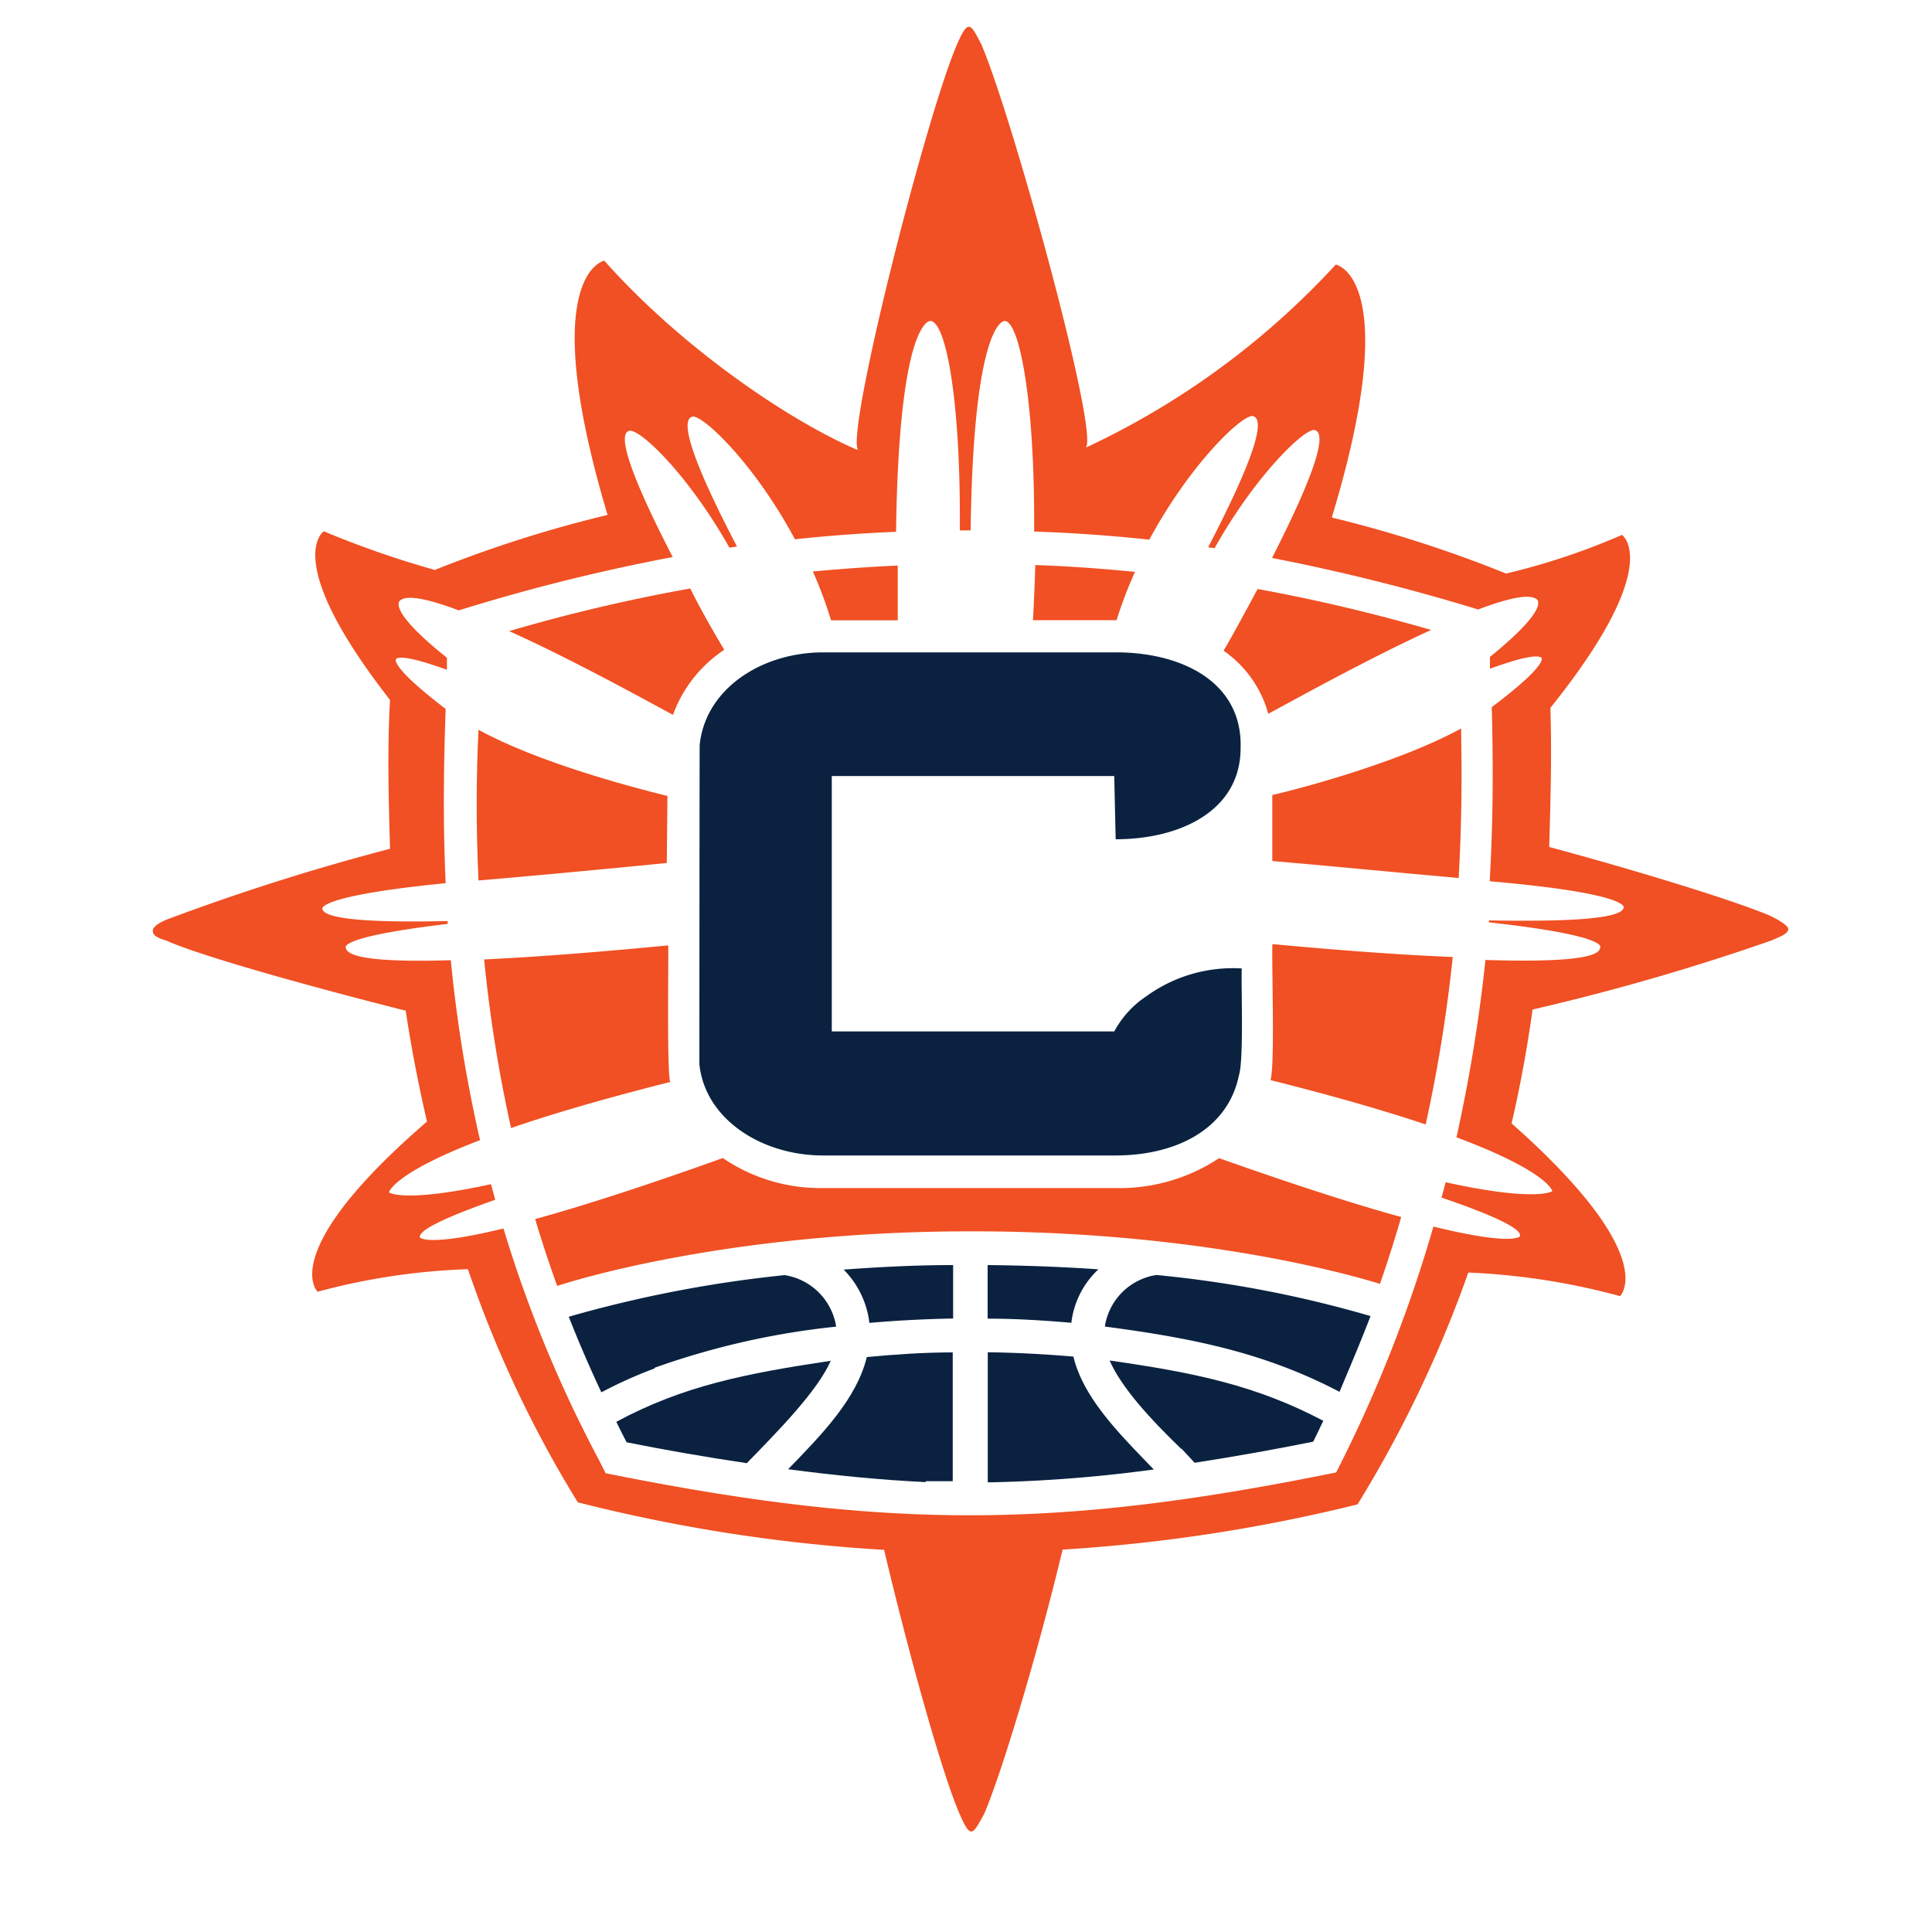 <svg id="logosandtypes_com" data-name="logosandtypes com" xmlns="http://www.w3.org/2000/svg" viewBox="0 0 150 150"><defs><style>.cls-1{fill:none;}.cls-2{fill:#f05023;}.cls-3{fill:#0a2240;}</style></defs><path class="cls-1" d="M0,0H150V150H0Z" transform="translate(0 0)"/><path class="cls-2" d="M51.77,67c-3.91.39-9.24.9-14.62,1.36-.21-4.5-.16-8.45,0-11.7,4.49,2.47,11.58,4.38,14.67,5.14Z" transform="translate(0 0)"/><path class="cls-2" d="M52.05,84c-5.31,1.34-9.33,2.53-12.37,3.58a109.06,109.06,0,0,1-2.09-13.09c4.73-.22,10.14-.69,14.29-1.09C51.92,73.94,51.76,83.76,52.05,84Z" transform="translate(0 0)"/><path class="cls-2" d="M52.25,55.5C49.47,54,44.16,51.08,39.53,49a132.84,132.84,0,0,1,14.06-3.31h0c1,2,2,3.68,2.64,4.76A10.28,10.28,0,0,0,52.25,55.5Z" transform="translate(0 0)"/><path class="cls-2" d="M64.52,48.16a31.93,31.93,0,0,0-1.41-3.79c2.16-.2,4.35-.36,6.59-.46h0c0,1.32,0,2.74,0,4.25Z" transform="translate(0 0)"/><path class="cls-2" d="M80.2,48.15c.08-1.49.14-2.91.18-4.28h0c2.64.09,5.2.28,7.74.53a33.27,33.27,0,0,0-1.43,3.75Z" transform="translate(0 0)"/><path class="cls-2" d="M95,50.52c.59-1,1.57-2.79,2.64-4.79a135.09,135.09,0,0,1,13.47,3.18c-4.59,2.1-9.86,5-12.64,6.51A8.82,8.82,0,0,0,95,50.52Z" transform="translate(0 0)"/><path class="cls-2" d="M94.65,89.92c6.22,2.2,10.79,3.65,14.14,4.57q-.74,2.57-1.65,5.19h0c-3.42-1.06-15.09-4.1-31.79-4.08-17.18,0-29.1,3.26-32.09,4.24q-.94-2.61-1.71-5.19c3.4-.94,8.1-2.42,14.57-4.74a13.44,13.44,0,0,0,7.77,2.33l22.69,0A14,14,0,0,0,94.65,89.92Z" transform="translate(0 0)"/><path class="cls-2" d="M98.79,73.3c4,.37,9.24.81,14,1a116.32,116.32,0,0,1-2.1,13c-3-1-6.94-2.16-12.05-3.44C99,82.74,98.72,74.67,98.79,73.3Z" transform="translate(0 0)"/><path class="cls-2" d="M113.44,56.56c.06,3.23.07,7.16-.19,11.61-5.38-.48-10.68-1-14.47-1.32V61.73C101.87,61,109,59,113.44,56.56Z" transform="translate(0 0)"/><path class="cls-2" d="M137.41,71.09c-2.84-1.2-10.26-3.48-17.13-5.33.1-3.5.21-7.09.09-10.8,8.94-11.14,5.56-13.43,5.56-13.43a53,53,0,0,1-9,3,97.34,97.34,0,0,0-13.53-4.35c5.65-18.66.31-19.64.31-19.64a61.89,61.89,0,0,1-19.4,14.21c1-1.31-5.7-25.63-8.11-31.29-.81-1.55-1-2.06-1.85-.12-2.41,5.46-8.63,30-7.75,31.57a.12.12,0,0,0-.08,0C61.23,32.63,52.92,27,46.92,20.24c0,0-5.34,1,.25,19.74a96.78,96.78,0,0,0-13.41,4.27,74.72,74.72,0,0,1-8.62-3s-3.38,2.19,5.14,13.09c-.22,3.93-.1,7.85,0,11.56a175.59,175.59,0,0,0-17,5.37s-1.42.46-1.42,1,.87.65,1.31.87c2.84,1.2,11,3.48,18.33,5.33.44,2.94,1,5.78,1.65,8.61-11.77,10.16-8.49,13.21-8.49,13.21a51.13,51.13,0,0,1,11.67-1.75,89.35,89.35,0,0,0,8.53,18.1,126.54,126.54,0,0,0,23.78,3.69c1.86,7.85,4.5,17.45,5.91,20.61.84,1.92,1,1.44,1.86-.11,1.41-3.28,4.24-12.77,6.09-20.52a127.53,127.53,0,0,0,22.9-3.51,94.34,94.34,0,0,0,8.6-18,53.42,53.42,0,0,1,11.78,1.83s3.27-3.06-8.42-13.41c.66-2.84,1.2-5.78,1.63-8.84a176.86,176.86,0,0,0,18.54-5.36c.52-.24,1.31-.49,1.31-.88S137.41,71.09,137.41,71.09ZM66.74,34.94h-.06a.07.07,0,0,0,0-.06A.09.09,0,0,0,66.74,34.94Zm59.32,35.52c-.12.93-4.72,1.1-10.46,1v.15c9.71,1.08,8.62,2,8.62,2-.08.9-3.92,1.08-8.89.92a123.07,123.07,0,0,1-2.25,13.77c7.18,2.69,7.44,4.18,7.44,4.18s-1.16.87-8.28-.69c-.1.39-.21.79-.32,1.19,3.58,1.22,6.29,2.38,6.09,3,0,0-.45.79-6.72-.75a107.4,107.4,0,0,1-7.55,19.09c-21.73,4.42-35,4.43-56.72.06l-.55-1.09a99.14,99.14,0,0,1-7.38-17.91c-6,1.46-6.49.69-6.49.69-.14-.6,2.41-1.71,5.85-2.92l-.33-1.21c-6.8,1.48-7.92.64-7.92.64s.25-1.45,7.07-4.06A110,110,0,0,1,35,74.55c-4.58.14-8-.06-8.14-.94,0,0-.92-.83,7.9-1.88a.82.82,0,0,1,0-.22c-5.36.12-9.58-.07-9.73-.94,0,0-.52-1,9.57-2-.24-5.31-.12-9.91,0-13.53-4.43-3.38-3.85-3.88-3.85-3.88.35-.29,1.86.09,3.95.84,0-.33,0-.64,0-.93-5-4-3.56-4.5-3.56-4.5.61-.4,2.29,0,4.48.82a148.19,148.19,0,0,1,16.61-4.14c-2.36-4.57-4.54-9.4-3.41-9.79.76-.31,4.63,3.4,7.81,9.06l.59-.09c-2.43-4.64-4.71-9.66-3.5-10.07.7-.31,4.83,3.58,8,9.51,2.59-.28,5.2-.47,7.85-.58.22-16.53,2.65-16.37,2.65-16.37,1.22,0,2.38,6.17,2.3,16.26h.84c.22-16.42,2.64-16.26,2.64-16.26,1.14,0,2.36,6.21,2.29,16.35,3,.1,6,.31,8.94.63,3.24-6,7.38-9.89,8.09-9.58,1.23.41-1.09,5.5-3.52,10.17l.5.07c3.2-5.71,7.12-9.46,7.81-9.16,1.19.4-1,5.31-3.35,9.92a157,157,0,0,1,16,4c2.19-.83,3.88-1.23,4.5-.83,0,0,1.36.51-3.58,4.51,0,.29,0,.59,0,.92,2.1-.76,3.63-1.15,4-.85,0,0,.58.5-3.86,3.83.09,3.52.15,8.13-.16,13.52h0C126.6,69.37,126.06,70.46,126.06,70.46Z" transform="translate(0 0)"/><path class="cls-3" d="M74,102.37V98.22c-3,0-5.86.16-8.5.35a7.07,7.07,0,0,1,2,4.14q3.15-.28,6.5-.34Z" transform="translate(0 0)"/><path class="cls-3" d="M85.28,98.55q-4-.28-8.6-.33v4.16c2.22,0,4.4.14,6.5.32A6.76,6.76,0,0,1,85.28,98.55Z" transform="translate(0 0)"/><path class="cls-3" d="M85.83,103c7.15.94,12.51,2.11,18.17,5.06.84-2,1.57-3.71,2.41-5.88a89.73,89.73,0,0,0-16.63-3.19,4.78,4.78,0,0,0-4,4Z" transform="translate(0 0)"/><path class="cls-3" d="M83.36,105.33c-2.15-.19-4.38-.31-6.67-.34v10.1a110.06,110.06,0,0,0,12.89-1c-2.63-2.73-5.41-5.46-6.23-8.71Z" transform="translate(0 0)"/><path class="cls-3" d="M91.75,112.49l1,1.08c3.22-.5,6.35-1.06,9.21-1.64.27-.54.52-1.08.78-1.62-5.18-2.73-9.91-3.73-16.59-4.68.91,2.08,3.11,4.5,5.56,6.86Z" transform="translate(0 0)"/><path class="cls-3" d="M71.88,115c.7,0,1.4,0,2.09,0V105c-2.29,0-4.52.16-6.67.36-.79,3.25-3.48,6-6.11,8.71,3.61.48,7.26.84,10.69,1Z" transform="translate(0 0)"/><path class="cls-3" d="M64.5,105.65c-6.66,1-11.47,1.95-16.65,4.74.26.53.52,1.06.8,1.59,2.91.58,6.08,1.14,9.33,1.62C60.39,111.13,63.47,108,64.5,105.65Z" transform="translate(0 0)"/><path class="cls-3" d="M50.83,106.19A60.39,60.39,0,0,1,64.92,103a4.8,4.8,0,0,0-4-4,96.54,96.54,0,0,0-16.76,3.23q1.14,2.91,2.53,5.87a34.55,34.55,0,0,1,4.12-1.85Z" transform="translate(0 0)"/><path class="cls-3" d="M54.3,82.63c.44,4.24,4.8,7.08,9.6,7.08l22.7,0c4.68,0,8.72-2,9.59-6.22.39-1.2.16-7,.22-8.3A11.45,11.45,0,0,0,89,77.35a7.64,7.64,0,0,0-2.49,2.73l-21.93,0V60.25l21.93,0,.11,4.91c5,0,9.71-2.2,9.7-7.1.15-5.13-4.61-7.43-9.72-7.41l-22.69,0c-4.8,0-9.16,2.85-9.59,7.21C54.31,64,54.3,76.46,54.3,82.63Z" transform="translate(0 0)"/></svg>